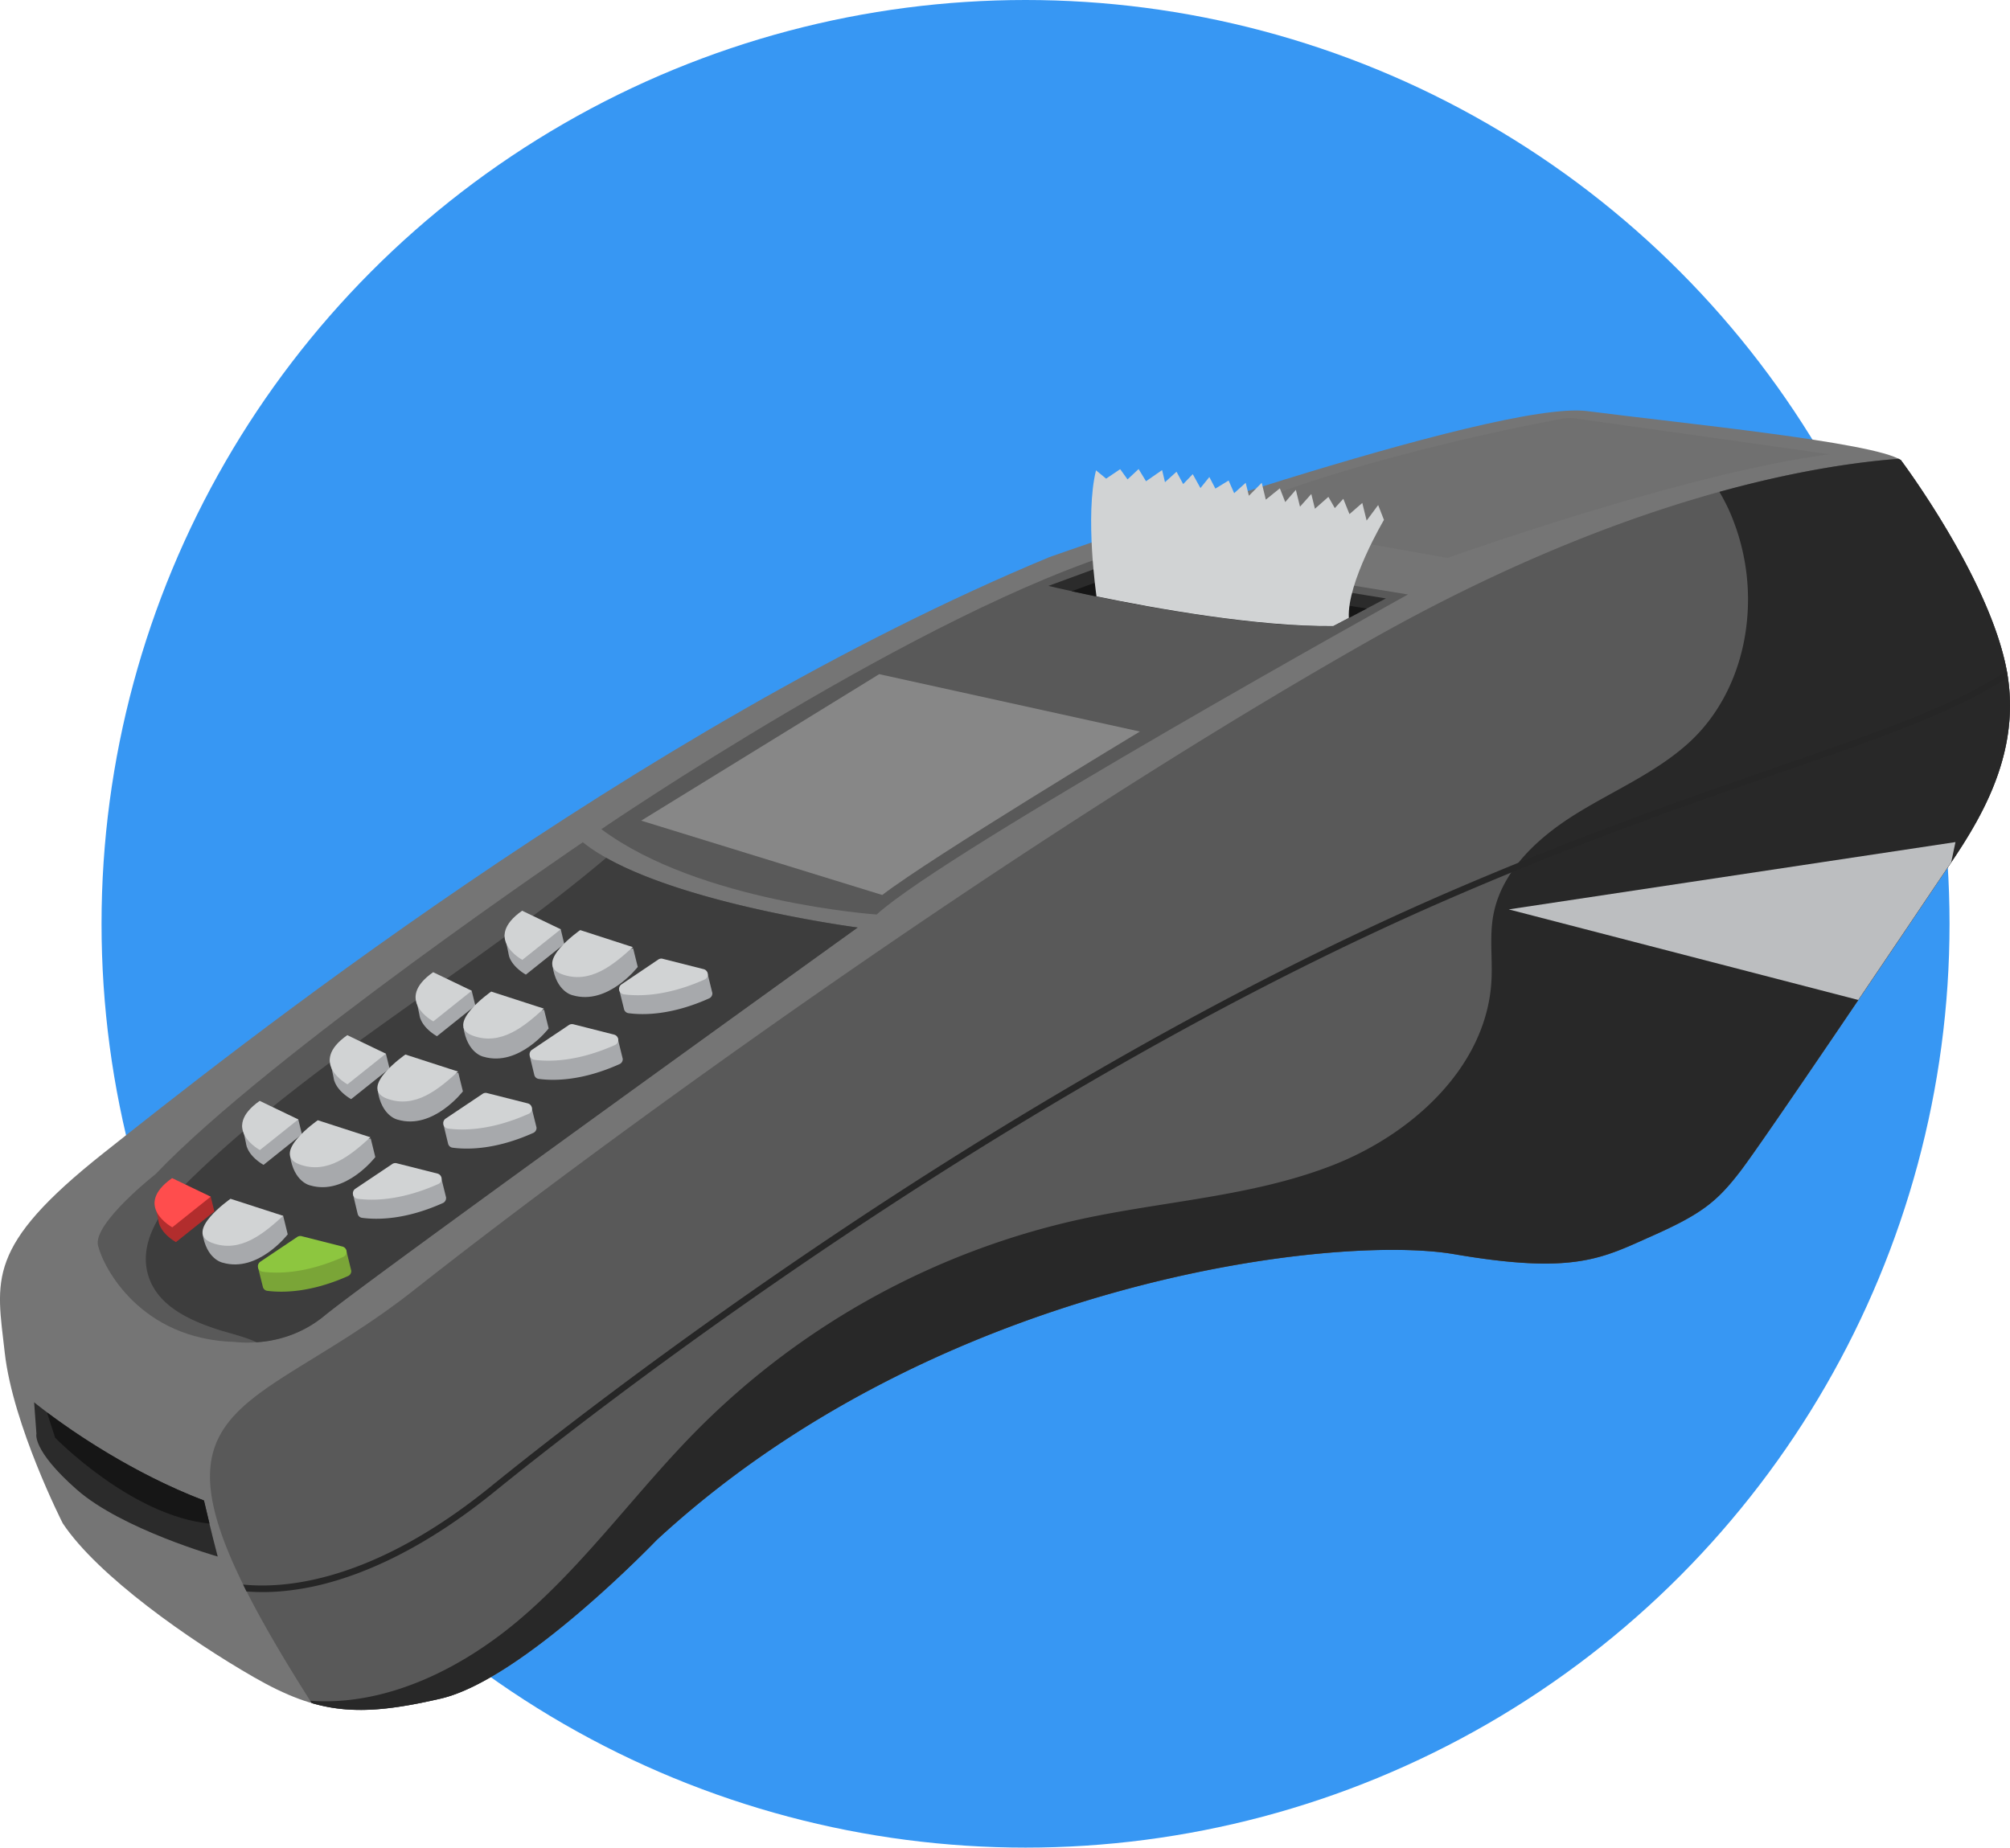 <svg xmlns="http://www.w3.org/2000/svg" viewBox="0 0 697.19 641"><defs><style>.cls-1{isolation:isolate;}.cls-2{fill:#3797f3;}.cls-3{fill:#757575;}.cls-4{fill:#595959;}.cls-5{fill:#3d3d3d;}.cls-6{fill:#2b2b2b;}.cls-7{fill:#161616;}.cls-8{fill:#707070;}.cls-9{fill:#878787;}.cls-10{fill:#a7a9ac;}.cls-11{fill:#d1d3d4;}.cls-12{fill:#b22d2d;}.cls-13{fill:#ff4d4d;}.cls-14{fill:#282828;}.cls-15{fill:#bcbec0;mix-blend-mode:multiply;}.cls-16{fill:#262626;}.cls-17{fill:#7aa537;}.cls-18{fill:#8dc63f;}</style></defs><title>credit_card</title><g class="cls-1"><g id="Capa_2" data-name="Capa 2"><circle class="cls-2" cx="355.72" cy="320.5" r="320.5"></circle><path class="cls-3" d="M703.62,237.13s31,41.26,36.8,73.43-13.81,57.84-24.08,73.12S656,473.41,647.9,483.89s-13.37,14.78-30.62,22.43-26.88,13.43-68.62,6.28S369.37,521.9,272,611.8c0,0-46.34,48.41-74.9,55s-42.48,5.37-64.77-7.43S78.2,624.26,66.05,606c0,0-17.31-34-20.13-59.26S39,510.16,80.31,477.45s184.46-147.08,328-206.68c0,0,154.91-54.75,186.54-50.64S694.43,230.89,703.62,237.13Z" transform="translate(-44.28 -77.5)"></path><path class="cls-4" d="M246.44,369.71S138,443.09,98.28,484.81c0,0-21.86,17.17-20,24.82s14.75,32.54,47.52,33.44c0,0,17.17,2.51,30.88-9S341.78,399.28,341.78,399.28,271.72,390.14,246.44,369.71Z" transform="translate(-44.28 -77.5)"></path><path class="cls-5" d="M254.56,375.11c-46.2,39-100.18,68.87-143.69,111-9.46,9.15-19.1,21.67-15.07,34.2,3.31,10.29,14.15,15.18,23.62,18.32,4.07,1.35,9.37,2.46,13.88,4.55a40.88,40.88,0,0,0,23.41-9.11c13.72-11.51,185.07-134.78,185.07-134.78S284.13,391.76,254.56,375.11Z" transform="translate(-44.28 -77.5)"></path><path class="cls-4" d="M348.35,394.78s-61.55-4.26-95.48-29.61c0,0,111.4-76.11,182.76-97.27l97,15.84S372.77,372.47,348.35,394.78Z" transform="translate(-44.28 -77.5)"></path><path class="cls-6" d="M115,598.05s2.77,11.91,4.8,19.47c0,0-33.23-9.44-48.88-23.22s-14-19.38-14-19.38L56.11,564S81.87,585.4,115,598.05Z" transform="translate(-44.28 -77.5)"></path><path class="cls-7" d="M60.56,567.5l2.84,8.79s26.34,27.1,53.55,29.8c-1.08-4.47-1.91-8-1.91-8C90.07,588.53,69.3,574.07,60.56,567.5Z" transform="translate(-44.28 -77.5)"></path><path class="cls-6" d="M525,285.12l-89.22-14.57-27.85,10.22s59.33,14.34,98.78,14Z" transform="translate(-44.28 -77.5)"></path><path class="cls-7" d="M518.33,288.63l-82.12-13.41L416,282.62c17.58,3.86,60.08,12.41,90.66,12.12Z" transform="translate(-44.28 -77.5)"></path><path class="cls-8" d="M473.19,258l73.17,13.08s81.44-29.21,132.53-36l-88-12.39a14.81,14.81,0,0,0-4.79.1c-12.4,2.28-69.87,13.44-113.33,31.35A2,2,0,0,0,473.19,258Z" transform="translate(-44.28 -77.5)"></path><path class="cls-9" d="M439.65,331.3S367.17,375,350.3,388l-83.61-25.79,82.55-50.82Z" transform="translate(-44.28 -77.5)"></path><path class="cls-10" d="M259.09,421l13.16-2.66,2-1.37a1.88,1.88,0,0,1,1.53-.26l2,.5,11.82-2.38,1.77,7.2h0a1.89,1.89,0,0,1-1.13,1.85c-12.95,5.8-22.68,5.84-27.95,5.13a1.84,1.84,0,0,1-1.54-1.33h0Z" transform="translate(-44.28 -77.5)"></path><path class="cls-11" d="M272.65,410.37,259.87,419a1.9,1.9,0,0,0,.78,3.47c5.28.71,15,.67,28-5.13a1.91,1.91,0,0,0-.29-3.6l-14.13-3.58A1.89,1.89,0,0,0,272.65,410.37Z" transform="translate(-44.28 -77.5)"></path><path class="cls-10" d="M228,443.79l13.16-2.65,2-1.37a1.89,1.89,0,0,1,1.53-.27l2,.51,11.82-2.39,1.77,7.21h0a1.88,1.88,0,0,1-1.13,1.86c-12.94,5.8-22.67,5.83-28,5.12a1.81,1.81,0,0,1-1.53-1.33h0Z" transform="translate(-44.28 -77.5)"></path><path class="cls-11" d="M241.59,433.13l-12.77,8.57a1.91,1.91,0,0,0,.77,3.48c5.28.7,15,.67,28-5.13a1.91,1.91,0,0,0-.3-3.6l-14.12-3.59A2,2,0,0,0,241.59,433.13Z" transform="translate(-44.28 -77.5)"></path><path class="cls-10" d="M166.76,492l13.15-2.66,2-1.36a1.89,1.89,0,0,1,1.53-.27l2,.51,11.81-2.39,1.78,7.2H199a1.89,1.89,0,0,1-1.12,1.86c-12.95,5.8-22.68,5.83-28,5.12a1.83,1.83,0,0,1-1.53-1.33h0Z" transform="translate(-44.28 -77.5)"></path><path class="cls-11" d="M180.32,481.35l-12.78,8.57a1.9,1.9,0,0,0,.78,3.47c5.27.71,15,.68,28-5.12a1.92,1.92,0,0,0-.29-3.61l-14.13-3.58A1.88,1.88,0,0,0,180.32,481.35Z" transform="translate(-44.28 -77.5)"></path><path class="cls-10" d="M198.1,467.66,211.25,465l2-1.36a1.91,1.91,0,0,1,1.54-.27l2,.51,11.81-2.39,1.78,7.2h0a1.91,1.91,0,0,1-1.13,1.86c-12.95,5.8-22.68,5.83-28,5.12a1.83,1.83,0,0,1-1.53-1.33h0Z" transform="translate(-44.28 -77.5)"></path><path class="cls-11" d="M211.66,457l-12.78,8.57a1.9,1.9,0,0,0,.78,3.47c5.27.71,15,.68,28-5.12a1.92,1.92,0,0,0-.29-3.61l-14.13-3.58A1.88,1.88,0,0,0,211.66,457Z" transform="translate(-44.28 -77.5)"></path><path class="cls-10" d="M220.89,409.37l-.07-.31a7.15,7.15,0,0,1-.19-.92l-1.32-6.22,3.94-.41a21.78,21.78,0,0,1,3.4-2.91l4.37,2.1,7.76-.81L240,405l-13.31,10.63s-4.46-2.4-5.79-6.23Z" transform="translate(-44.28 -77.5)"></path><path class="cls-10" d="M263.89,406.5l1.6,6.46s-10.33,13.44-22.58,9.83c0,0-5.69-1.07-7-10.3Z" transform="translate(-44.28 -77.5)"></path><path class="cls-10" d="M190,430.7l-.06-.31a6.83,6.83,0,0,1-.2-.92l-1.32-6.21,3.94-.42a21.9,21.9,0,0,1,3.41-2.91l4.37,2.1,7.75-.81,1.27,5.14L195.85,437s-4.46-2.39-5.79-6.23Z" transform="translate(-44.28 -77.5)"></path><path class="cls-10" d="M233,427.83l1.59,6.47s-10.32,13.43-22.58,9.82c0,0-5.68-1.06-7-10.3Z" transform="translate(-44.28 -77.5)"></path><path class="cls-10" d="M160.24,452.54l-.07-.31a7.15,7.15,0,0,1-.19-.92l-1.32-6.22,3.94-.41a21.9,21.9,0,0,1,3.41-2.91l4.37,2.1,7.75-.81,1.27,5.14-13.32,10.63s-4.46-2.4-5.79-6.23Z" transform="translate(-44.28 -77.5)"></path><path class="cls-10" d="M203.25,449.67l1.59,6.46s-10.33,13.44-22.58,9.83c0,0-5.68-1.07-7-10.3Z" transform="translate(-44.28 -77.5)"></path><path class="cls-10" d="M129.86,475.34l-.06-.31a5.57,5.57,0,0,1-.2-.92l-1.32-6.21,3.94-.42a21.9,21.9,0,0,1,3.41-2.91l4.37,2.1,7.75-.81L149,471,135.7,481.63s-4.46-2.39-5.79-6.23Z" transform="translate(-44.28 -77.5)"></path><path class="cls-10" d="M172.87,472.47l1.59,6.46s-10.33,13.44-22.58,9.83c0,0-5.68-1.06-7-10.3Z" transform="translate(-44.28 -77.5)"></path><path class="cls-12" d="M99.48,502.14l-.07-.31a7,7,0,0,1-.19-.91L97.9,494.7l3.94-.41a21.39,21.39,0,0,1,3.41-2.92l4.37,2.1,7.75-.81,1.27,5.14-13.32,10.63s-4.46-2.39-5.79-6.23Z" transform="translate(-44.28 -77.5)"></path><path class="cls-13" d="M117.37,492.66l-13.32,10.63s-13.82-7.4-.07-17.06Z" transform="translate(-44.28 -77.5)"></path><path class="cls-4" d="M188.17,524.85c68.16-53.75,209.57-156.14,330.32-224.67,89.43-50.77,155.88-61.4,184.34-63.5a7.94,7.94,0,0,1,.79.45s31,41.26,36.8,73.43-13.81,57.84-24.08,73.12S656,473.41,647.9,483.89s-13.37,14.78-30.62,22.43-26.88,13.43-68.62,6.28S369.37,521.9,272,611.8c0,0-46.34,48.41-74.9,55-19.19,4.44-31.77,5.32-44.72,1.54C83.32,559.88,126.74,573.29,188.17,524.85Z" transform="translate(-44.28 -77.5)"></path><path class="cls-14" d="M197.13,666.82c28.56-6.61,74.9-55,74.9-55,97.34-89.9,234.9-106.36,276.63-99.2S600,514,617.28,506.32s22.57-11.94,30.62-22.43S706.07,399,716.34,383.68s29.88-40.95,24.08-73.12-36.8-73.43-36.8-73.43a7.94,7.94,0,0,0-.79-.45c-13.12,1-34.35,3.77-62.16,11.46a68.74,68.74,0,0,1,3.22,6.11A76,76,0,0,1,650,295c-1.9,15.22-8.6,29.94-20.08,40.32s-26.15,16.53-39.31,24.75-25.67,19.85-28.39,35.12c-1.33,7.44-.19,15.09-.62,22.63-1.68,29.75-27.46,53.2-55.22,64s-58.15,12.33-87.26,18.66A268.58,268.58,0,0,0,286.4,573.3c-21,21.13-38.37,45.75-60.9,65.19-20.48,17.69-47,31-73.61,29.06.18.27.34.54.52.81C165.36,672.14,177.94,671.26,197.13,666.82Z" transform="translate(-44.28 -77.5)"></path><path class="cls-15" d="M567.6,393l121.24,31.42c12.12-17.91,23.24-34.43,27.5-40.77,1.43-2.12,3-4.46,4.74-7l1.48-7Z" transform="translate(-44.28 -77.5)"></path><path class="cls-16" d="M740.36,310.23c-17.67,11.85-43.64,20.87-79.3,33.23-29.95,10.38-67.22,23.3-111.46,42.29-160.89,69-307.26,184.87-335,207.4-40.7,33.08-71.21,35.6-86,34.09.39.79.77,1.58,1.18,2.39a74.11,74.11,0,0,0,14.85-.35,91.21,91.21,0,0,0,11.06-2c15.25-3.75,35.91-12.59,60.27-32.39,27.67-22.49,173.83-138.17,334.45-207.08,44.18-19,81.4-31.86,111.32-42.23,34.55-12,60.73-21.07,78.94-33.09-.09-.63-.18-1.26-.3-1.89C740.41,310.45,740.38,310.34,740.36,310.23Z" transform="translate(-44.28 -77.5)"></path><path class="cls-11" d="M263.79,406.09l-18.26-5.91s-16.45,11.45-6.52,15.24S257.22,412.06,263.79,406.09Z" transform="translate(-44.28 -77.5)"></path><path class="cls-11" d="M238.78,399.89l-13.32,10.62s-13.82-7.4-.07-17.05Z" transform="translate(-44.28 -77.5)"></path><path class="cls-11" d="M232.92,427.42l-18.26-5.91S198.2,433,208.14,436.76,226.34,433.4,232.92,427.42Z" transform="translate(-44.28 -77.5)"></path><path class="cls-11" d="M207.9,421.22l-13.31,10.63s-13.82-7.4-.07-17.06Z" transform="translate(-44.28 -77.5)"></path><path class="cls-11" d="M203.15,449.26l-18.26-5.91s-16.46,11.45-6.53,15.24S196.57,455.23,203.15,449.26Z" transform="translate(-44.28 -77.5)"></path><path class="cls-11" d="M178.13,443.06l-13.32,10.62s-13.82-7.39-.07-17.05Z" transform="translate(-44.28 -77.5)"></path><path class="cls-11" d="M172.77,472.06l-18.26-5.91S138.05,477.6,148,481.4,166.19,478,172.77,472.06Z" transform="translate(-44.28 -77.5)"></path><path class="cls-11" d="M147.75,465.86l-13.32,10.63s-13.82-7.4-.07-17.06Z" transform="translate(-44.28 -77.5)"></path><path class="cls-10" d="M142.49,499.27l1.59,6.47s-10.33,13.43-22.58,9.82c0,0-5.68-1.06-7-10.3Z" transform="translate(-44.28 -77.5)"></path><path class="cls-17" d="M133.8,517.32,147,514.66l2-1.37a1.92,1.92,0,0,1,1.53-.27l2,.51,11.82-2.39,1.77,7.21h0a1.88,1.88,0,0,1-1.13,1.86C152,526,142.27,526,137,525.34a1.82,1.82,0,0,1-1.53-1.34h0Z" transform="translate(-44.28 -77.5)"></path><path class="cls-18" d="M147.36,506.65l-12.78,8.58a1.91,1.91,0,0,0,.78,3.47c5.28.7,15,.67,28-5.13a1.91,1.91,0,0,0-.3-3.6l-14.13-3.59A1.93,1.93,0,0,0,147.36,506.65Z" transform="translate(-44.28 -77.5)"></path><path class="cls-11" d="M142.5,499.31l-18.26-5.91s-16.46,11.45-6.53,15.25S135.92,505.29,142.5,499.31Z" transform="translate(-44.28 -77.5)"></path><path class="cls-11" d="M522.31,252.72l-4,5.39-1.5-6.12-4.45,3.87-2.14-5.31-2.95,3.23-2.22-3.9L500.38,254l-1.26-5.11-3.92,4.39-1.44-5.84-3.68,4.24-1.87-4.76-4.87,3.92L481.92,245l-4.45,4.5-1.11-4.5-4,3.6-1.92-4.39-4.59,2.8L463.76,243l-3.09,3.82L458,242l-3.32,3.45-2.31-4.29-4,3.62-1-4.19-5.58,3.87-2.57-4.23-3.84,3.59-2.55-3.55-4.88,3.29-3.5-2.89c-3.91,15.69.16,43.71.16,43.73,20.47,4.23,55.73,10.56,82.12,10.31l5.41-2.84c-.66-12.35,12.18-34,12.18-34Z" transform="translate(-44.28 -77.5)"></path></g></g></svg>